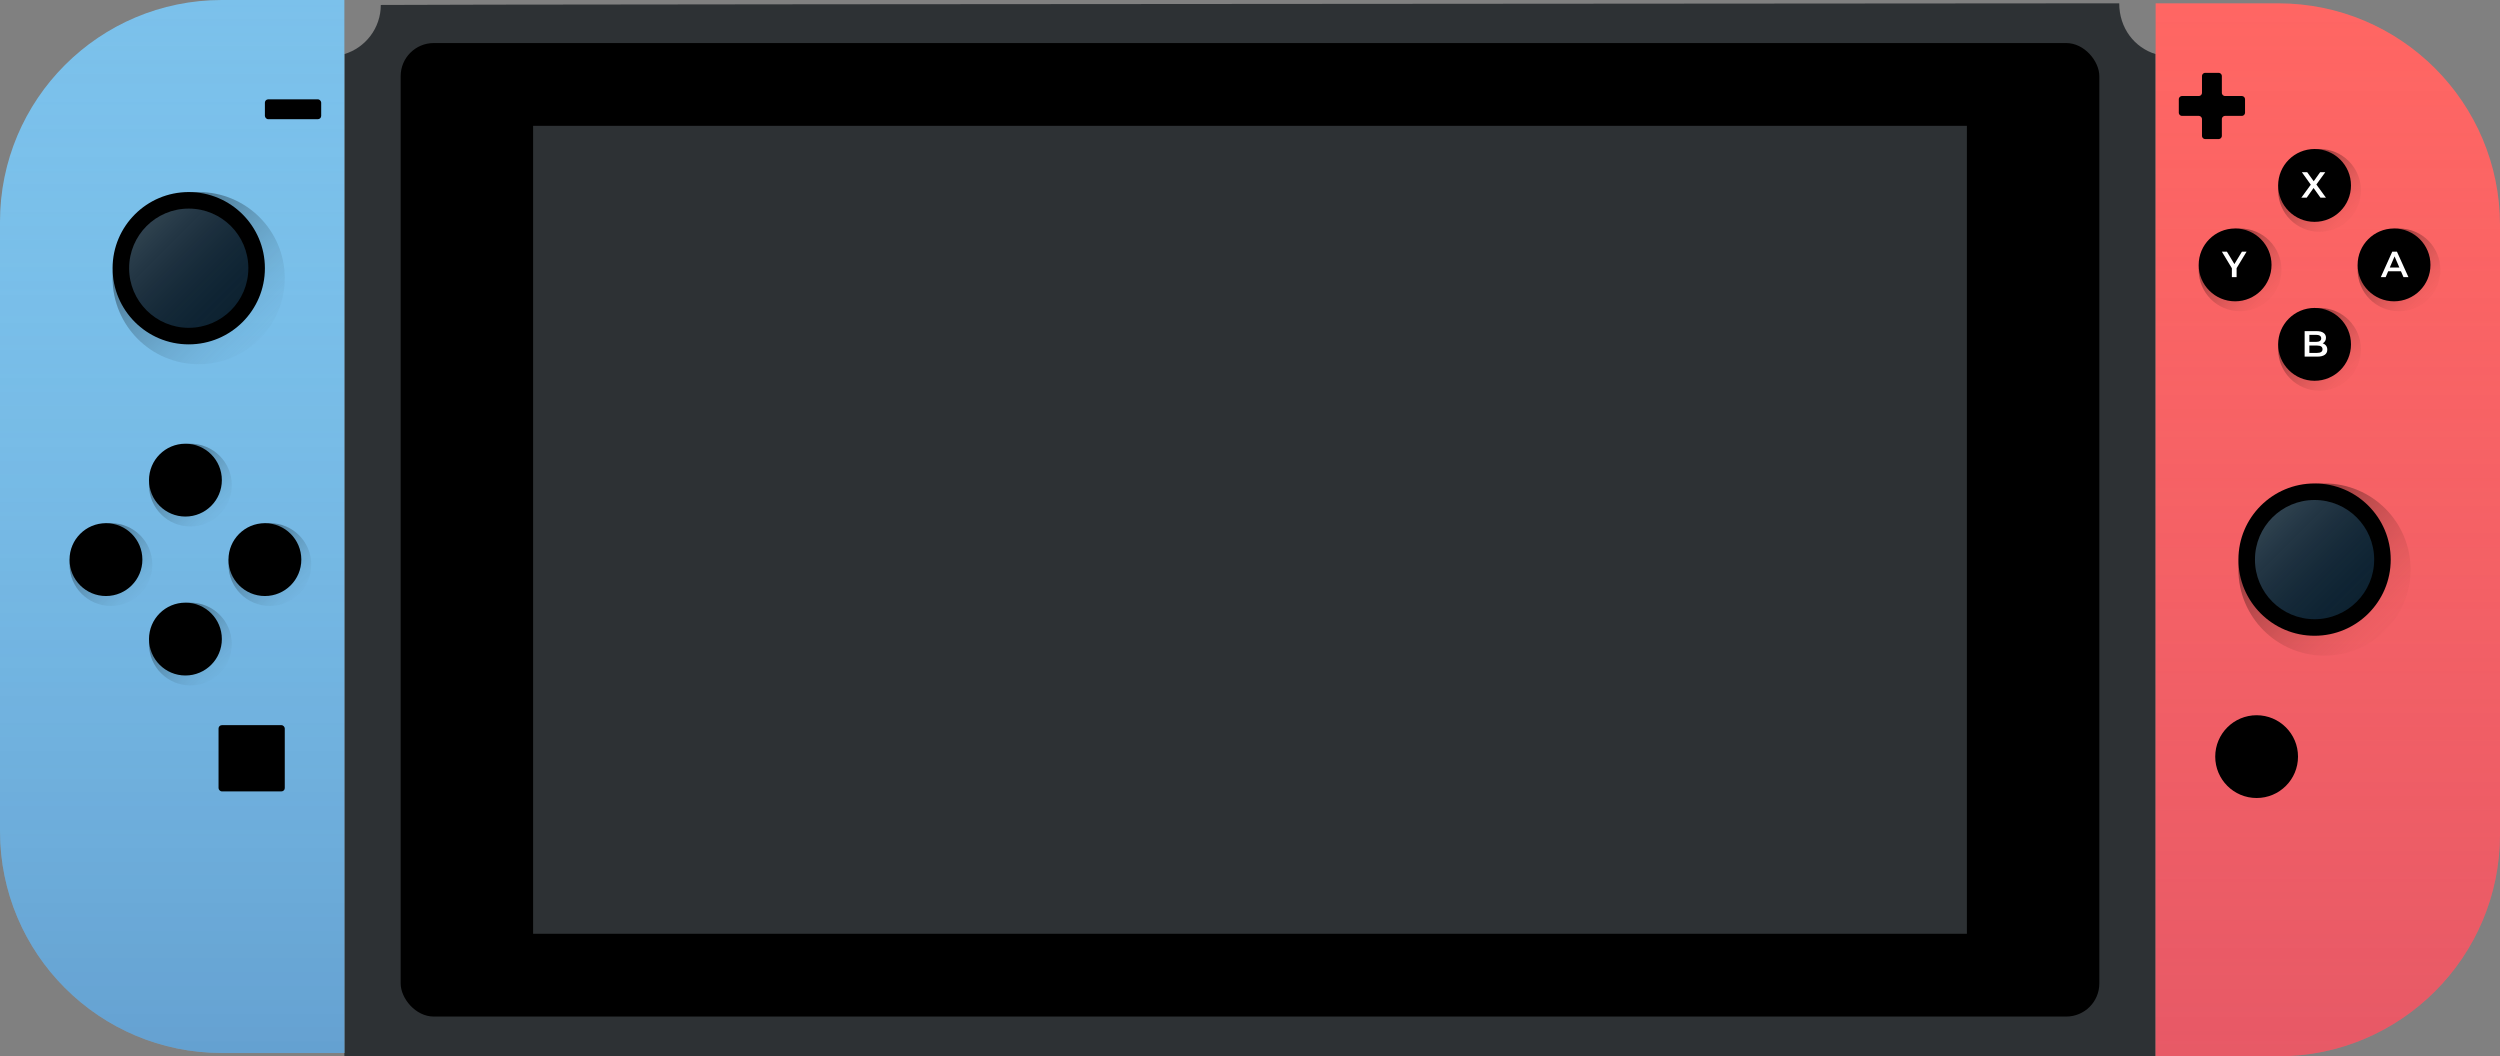 <svg width="755" height="319" xmlns="http://www.w3.org/2000/svg" xmlns:xlink="http://www.w3.org/1999/xlink"><rect width="100%" height="100%" fill="#808080" stroke="none"/><defs><linearGradient x1="50%" y1="0%" x2="50%" y2="100%" id="b"><stop stop-color="#C74D75" stop-opacity="0" offset="0%"/><stop stop-color="#AF3B6E" stop-opacity=".3" offset="100%"/></linearGradient><linearGradient x1="100%" y1="100%" x2="0%" y2="0%" id="c"><stop stop-color="#FF6663" stop-opacity="0" offset="0%"/><stop stop-opacity=".7" offset="100%"/></linearGradient><linearGradient x1="0%" y1="0%" x2="100%" y2="100%" id="e"><stop stop-color="#FFF" stop-opacity=".2" offset="0%"/><stop stop-color="#232340" stop-opacity="0" offset="100%"/></linearGradient><linearGradient x1="50%" y1="0%" x2="50%" y2="100%" id="g"><stop stop-color="#7BC1EB" stop-opacity="0" offset="0%"/><stop stop-color="#305594" stop-opacity=".3" offset="100%"/></linearGradient><linearGradient x1="14.192%" y1="13.48%" x2="100%" y2="100%" id="h"><stop stop-opacity=".5" offset="0%"/><stop stop-color="#7BC1EB" stop-opacity="0" offset="100%"/></linearGradient><circle id="d" cx="23" cy="23" r="18"/><circle id="i" cx="23" cy="23" r="18"/><path d="M0 0h37c37.003 0 67 29.997 67 67v184c0 37.003-29.997 67-67 67H0V0z" id="a"/><path d="M104 0v318H67c-37.003 0-67-29.997-67-67V67C0 29.997 29.997 0 67 0h37z" id="f"/></defs><g fill="none" fill-rule="evenodd"><g transform="translate(104 1)"><path d="M0 15.337C6.366 13.408 11 7.495 11 .5 11 .388 186.003.222 536.008 0 536 7.495 540.634 13.408 547 15.337V318H0V15.337z" fill="#2D3134"/><rect fill="#000" x="17" y="12" width="513" height="294" rx="10"/><path fill="#2D3134" d="M57 37h433v244H57z"/></g><g transform="translate(651 1)"><use fill="#FF6663" xlink:href="#a"/><use fill="url(#b)" xlink:href="#a"/><circle fill="#000" cx="30.5" cy="227.5" r="12.5"/><circle fill="url(#c)" cx="51" cy="171" r="26"/><g transform="translate(25 145)"><circle fill="#000" cx="23" cy="23" r="23"/><use fill="#0B2130" xlink:href="#d"/><use fill="url(#e)" xlink:href="#d"/></g><circle fill="url(#c)" cx="49.5" cy="104.5" r="12.5"/><g transform="translate(37 92)"><circle fill="#000" cx="11" cy="11" r="11"/><path d="M14.468 11.395c.25.326.374.731.374 1.215 0 .667-.257 1.182-.77 1.546-.513.363-1.261.544-2.244.544H8V7h3.608c.91 0 1.61.178 2.101.534.491.355.737.845.737 1.468 0 .381-.088.719-.264 1.012-.176.293-.418.52-.726.682.425.14.763.372 1.012.699zM9.43 8.122v2.123h2.024c.499 0 .882-.09 1.15-.27.267-.18.401-.441.401-.786 0-.352-.134-.618-.402-.797-.267-.18-.65-.27-1.149-.27H9.43zm3.971 4.345c0-.74-.554-1.111-1.661-1.111H9.43v2.222h2.31c1.107 0 1.661-.37 1.661-1.111z" fill="#FFF"/></g><circle fill="url(#c)" cx="25.5" cy="80.5" r="12.5"/><g transform="translate(13 68)"><circle fill="#000" cx="11" cy="11" r="11"/><path fill="#FFF" d="M11.455 11.983V14.7h-1.43v-2.695L7 7h1.529l2.255 3.751L13.061 7h1.408z"/></g><circle fill="url(#c)" cx="73.5" cy="80.5" r="12.5"/><g transform="translate(61 68)"><circle fill="#000" cx="11" cy="11" r="11"/><path d="M13.083 12.918h-3.85L8.474 14.7H7L10.465 7h1.408l3.476 7.7h-1.496l-.77-1.782zm-.473-1.122L11.158 8.43l-1.441 3.366h2.893z" fill="#FFF"/></g><circle fill="url(#c)" cx="49.5" cy="56.5" r="12.5"/><g transform="translate(37 44)"><circle fill="#000" cx="11" cy="11" r="11"/><path fill="#FFF" d="M12.786 14.7l-2.09-2.926L8.628 14.7H7l2.86-3.927L7.154 7h1.617l1.969 2.739L12.687 7h1.551l-2.695 3.718 2.893 3.982z"/></g><path d="M21 28h5a1 1 0 011 1v4a1 1 0 01-1 1h-5a1 1 0 00-1 1v5a1 1 0 01-1 1h-4a1 1 0 01-1-1v-5a1 1 0 00-1-1H8a1 1 0 01-1-1v-4a1 1 0 011-1h5a1 1 0 001-1v-5a1 1 0 011-1h4a1 1 0 011 1v5a1 1 0 001 1z" fill="#000"/></g><g><use fill="#7BC1EB" xlink:href="#f"/><use fill="url(#g)" xlink:href="#f"/><rect fill="#000" x="66" y="219" width="20" height="20" rx="1"/><circle fill="url(#h)" cx="33.5" cy="170.5" r="12.5"/><circle fill="#000" cx="32" cy="169" r="11"/><circle fill="url(#h)" cx="57.5" cy="194.5" r="12.5"/><circle fill="#000" cx="56" cy="193" r="11"/><circle fill="url(#h)" cx="81.5" cy="170.5" r="12.5"/><circle fill="#000" cx="80" cy="169" r="11"/><circle fill="url(#h)" cx="57.5" cy="146.5" r="12.5"/><circle fill="#000" cx="56" cy="145" r="11"/><circle fill="url(#h)" cx="60" cy="84" r="26"/><rect fill="#000" x="80" y="30" width="17" height="6" rx="1"/><g transform="translate(34 58)"><circle fill="#000" cx="23" cy="23" r="23"/><use fill="#0B2130" xlink:href="#i"/><use fill="url(#e)" xlink:href="#i"/></g></g></g></svg>